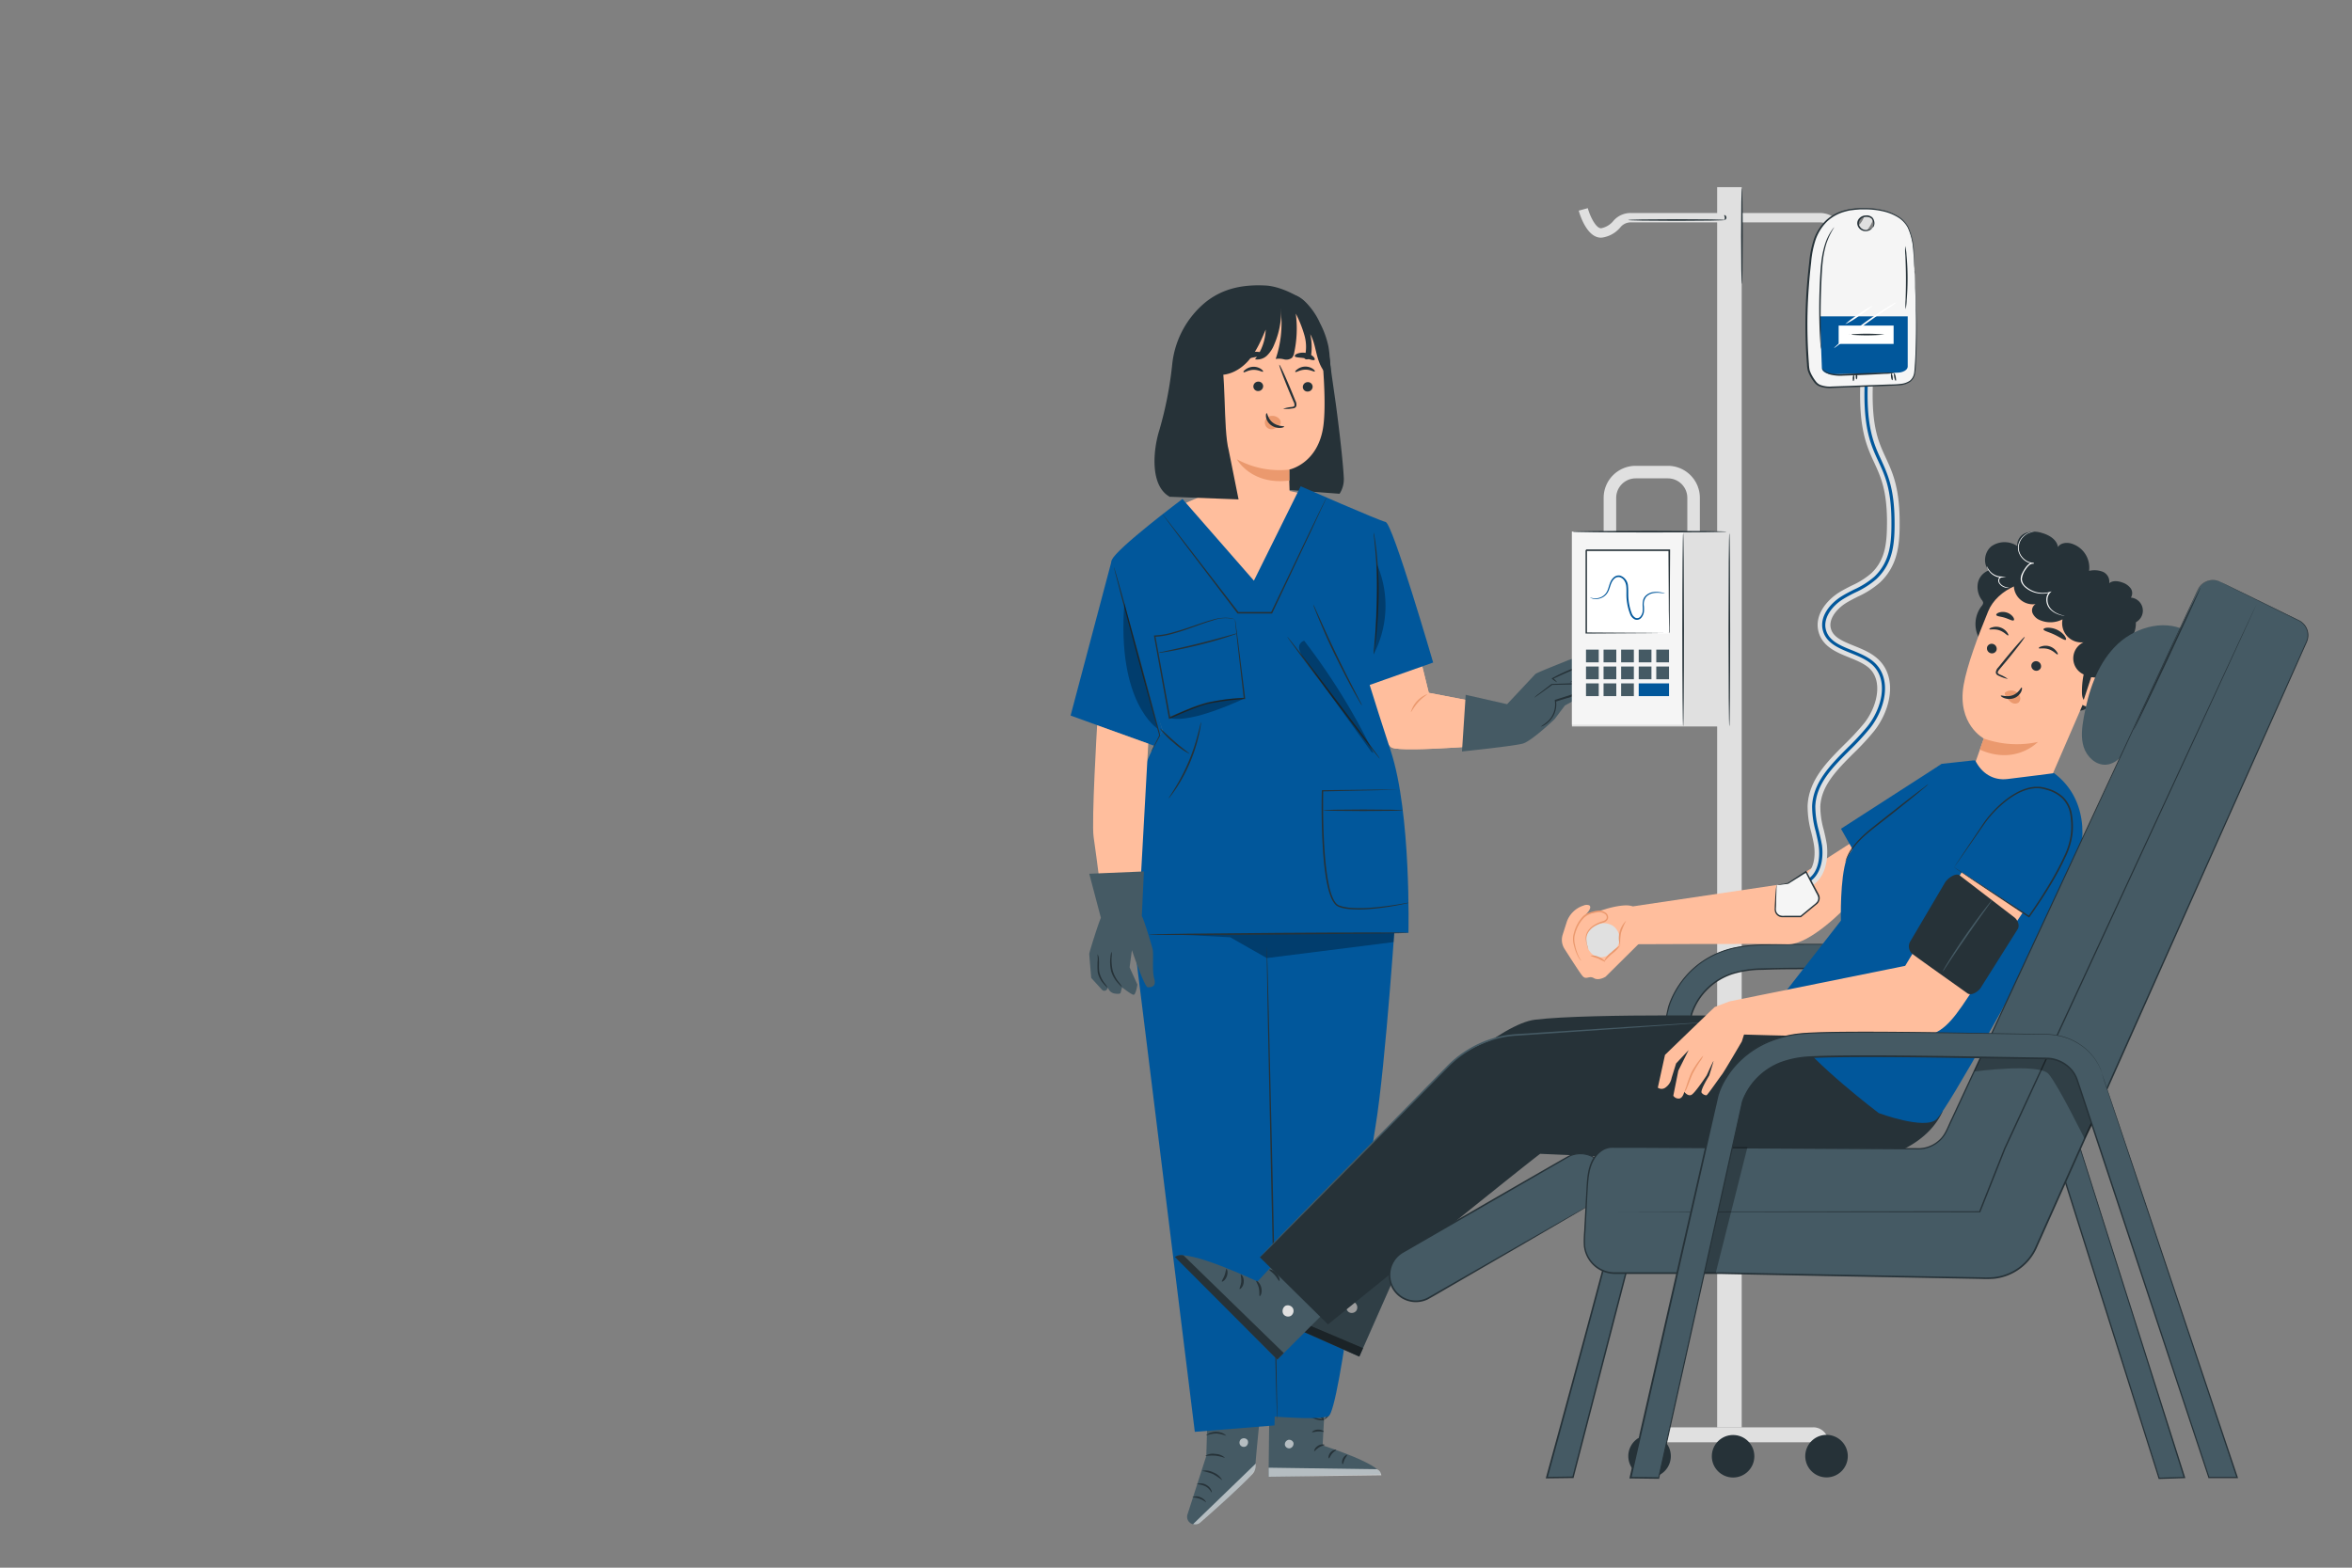 <svg xmlns="http://www.w3.org/2000/svg" viewBox="0 0 750 500"><rect x="0" y="0" width="750" height="500" fill="#808080" stroke="none"/><g id="freepik--character-2--inject-80"><path d="M453.53,212.53l2.08,8.44,26.09,5v11.14s-34.54,3.09-37.9,1.32-8.53-21.06-8.53-21.06Z" style="fill:#ffbe9d"></path><path d="M455.09,221.4c.08.14-1.46,1-2.88,2.59s-2.17,3.17-2.32,3.11a8.67,8.67,0,0,1,5.2-5.7Z" style="fill:#eb996e"></path><path d="M453.53,212.53l2.08,8.44,26.09,5v11.14s-34.54,3.09-37.9,1.32-8.53-21.06-8.53-21.06Z" style="fill:#ffbe9d"></path><polygon points="416.34 157.72 409.05 156.14 383.02 158.28 377.47 160.67 401.23 188.48 416.34 157.72" style="fill:#ffbe9d"></polygon><path d="M425.93,128.6q-1.26-8.84-2.51-17.67l-18.82-3.19-4.32,47.74,26.88,2h0a8.55,8.55,0,0,0,1.35-5C428.19,145.77,426.29,131.15,425.93,128.6Z" style="fill:#263238"></path><path d="M373.78,116.33a29.62,29.62,0,0,1,10.93-20.18c5.55-4.28,11.84-5.44,18.84-5.09,3.44.18,7.32,1.8,10.31,3.52,4.1,2.37,5.8,7.11,7.75,11.42,3.91,8.63,3.31,20.27.59,23.48l-49.12,29c-6.34-3.37-5.51-14.62-3.34-21.46A118.8,118.8,0,0,0,373.78,116.33Z" style="fill:#263238"></path><path d="M385.6,102.68l22.68-6.49c7.29-1,12.44,7.86,13.13,15.19.77,8.14,1.38,18.12.61,24.23-1.56,12.31-10.9,14.16-10.9,14.16s0,.18,0,3.82l.17,5.29c-2.77,10-22.16,8.36-24.22,1.29l-5.2-53A4.3,4.3,0,0,1,385.6,102.68Z" style="fill:#ffbe9d"></path><path d="M418.57,123.25a1.57,1.57,0,0,1-1.47,1.63,1.49,1.49,0,0,1-1.66-1.36,1.58,1.58,0,0,1,1.46-1.64A1.51,1.51,0,0,1,418.57,123.25Z" style="fill:#263238"></path><path d="M419.26,118.48c-.19.21-1.4-.63-3.09-.58s-2.9.94-3.09.74.09-.46.62-.87a4.29,4.29,0,0,1,2.46-.85,4.23,4.23,0,0,1,2.48.72C419.17,118,419.36,118.38,419.26,118.48Z" style="fill:#263238"></path><path d="M402.79,123.08a1.58,1.58,0,0,1-1.46,1.64,1.5,1.5,0,0,1-1.66-1.37,1.56,1.56,0,0,1,1.46-1.63A1.5,1.5,0,0,1,402.79,123.08Z" style="fill:#263238"></path><path d="M402.76,118.54c-.19.21-1.41-.63-3.1-.58s-2.9,1-3.09.74.09-.46.62-.87a4.3,4.3,0,0,1,2.47-.85,4.19,4.19,0,0,1,2.47.72C402.66,118.08,402.85,118.44,402.76,118.54Z" style="fill:#263238"></path><path d="M409.16,130.38a11.46,11.46,0,0,1,2.72-.58c.43-.05.84-.15.9-.45a2.17,2.17,0,0,0-.32-1.27l-1.38-3.24c-1.92-4.63-3.32-8.43-3.14-8.51s1.9,3.61,3.81,8.23c.47,1.14.91,2.23,1.33,3.27a2.49,2.49,0,0,1,.28,1.69,1.11,1.11,0,0,1-.69.65,3.15,3.15,0,0,1-.73.12A10.49,10.49,0,0,1,409.16,130.38Z" style="fill:#263238"></path><path d="M411.12,149.77a28.27,28.27,0,0,1-16.71-3.29s4.51,8.32,16.73,6.79Z" style="fill:#eb996e"></path><path d="M403.61,133.73a2.25,2.25,0,0,1,1.84-1.08,2.92,2.92,0,0,1,2.71,1.24,1.81,1.81,0,0,1,.16,1.31c-.09.22,0,.11-.19.27a5.06,5.06,0,0,1-2.05,1.36,2.2,2.2,0,0,1-2.35-.78A2.23,2.23,0,0,1,403.61,133.73Z" style="fill:#eb996e"></path><path d="M403.92,131.78c.27,0,.34,1.81,2,3.05s3.56,1,3.59,1.23c0,.11-.43.37-1.25.42a4.56,4.56,0,0,1-3-.92A4,4,0,0,1,403.7,133C403.6,132.23,403.79,131.77,403.92,131.78Z" style="fill:#263238"></path><path d="M403.36,113.2c-.13.47-1.83.41-3.78.82s-3.51,1.1-3.81.71c-.13-.19.11-.64.71-1.14a6.45,6.45,0,0,1,2.76-1.25,6.35,6.35,0,0,1,3,.08C403,112.65,403.41,113,403.36,113.2Z" style="fill:#263238"></path><path d="M419.18,114.77c-.39.33-1.61-.26-3.16-.52s-2.89-.18-3.13-.62c-.1-.22.16-.56.79-.84a5.08,5.08,0,0,1,5.07.92C419.23,114.19,419.35,114.61,419.18,114.77Z" style="fill:#263238"></path><path d="M408.3,95.34a27.23,27.23,0,0,1-2,14.59,10,10,0,0,1-2.27,3.46,4.5,4.5,0,0,1-3.83,1.21,16.53,16.53,0,0,0,3.41-9.49c-1.47,3.47-3,7-5.46,9.85s-6.13,4.93-9.89,4.57l.27-2.51a8.73,8.73,0,0,1-3,4.67,4.46,4.46,0,0,1-5.26.1c1.29-6.12-2.44-12.79-.06-18.58,1.64-4,5.82-6.4,10-7.7a34.74,34.74,0,0,1,18.07-.66" style="fill:#263238"></path><path d="M407.8,95.44c0,.09,0,.18.05.27l0,0Z" style="fill:#263238"></path><path d="M407.85,95.71l.75-.31c2.31-1.18,3.83-2.53,7.41.66a22.19,22.19,0,0,1,4.91,7,28.57,28.57,0,0,1,2.69,7.47,32.73,32.73,0,0,1,.23,9.4c-2.08-1.38-3.13-3.85-3.79-6.25s-1-4.92-2.25-7.1a18.79,18.79,0,0,1,.35,6.2,2.51,2.51,0,0,1-.68,1.53,1.08,1.08,0,0,1-1.52,0,13.29,13.29,0,0,0,0-7.37,37.09,37.09,0,0,0-2.75-6.92,36.68,36.68,0,0,1-.51,12.45,3.16,3.16,0,0,1-.7,1.63,2.93,2.93,0,0,1-2.54.51,6.16,6.16,0,0,0-2.66-.12A35.19,35.19,0,0,0,407.85,95.71Z" style="fill:#263238"></path><path d="M391.83,143.71c-1.89-7.13-.66-25.42-3.06-32.4l-9.45,1.24-6.24,45.89,21.87.84Z" style="fill:#263238"></path><path d="M422.75,442.58l-1,18.42s18.4,5.84,18.55,9.26l-35.79.73.34-28.76Z" style="fill:#455a64"></path><g style="opacity:0.6"><path d="M410.74,459.26a1.46,1.46,0,0,0-1,1.66,1.41,1.41,0,0,0,1.63,1,1.55,1.55,0,0,0,1.09-1.75,1.45,1.45,0,0,0-1.81-.9" style="fill:#fff"></path></g><g style="opacity:0.6"><path d="M404.54,471l0-2.89,34.58.49a2.47,2.47,0,0,1,1.35,1.93Z" style="fill:#fff"></path></g><path d="M422.36,460.83c0,.18-.88.24-1.75.79s-1.34,1.27-1.5,1.2.12-1.08,1.18-1.72S422.4,460.67,422.36,460.83Z" style="fill:#263238"></path><path d="M426.09,462.45c0,.17-.73.45-1.33,1.18s-.79,1.51-1,1.5-.27-1,.51-1.89S426.09,462.28,426.09,462.45Z" style="fill:#263238"></path><path d="M428.14,467c-.16,0-.38-.85.08-1.8s1.29-1.31,1.36-1.16-.44.65-.81,1.43S428.32,467,428.14,467Z" style="fill:#263238"></path><path d="M422.12,456.61c-.08.16-.88-.1-1.86-.05s-1.77.35-1.86.2.67-.76,1.83-.81S422.21,456.47,422.12,456.61Z" style="fill:#263238"></path><path d="M422.25,452.89a3.4,3.4,0,0,1-1.8,0,8.44,8.44,0,0,1-2.88-1.17,2.18,2.18,0,0,1-.53-.43.75.75,0,0,1-.07-.93,1,1,0,0,1,.77-.39,2.49,2.49,0,0,1,.67.1,6.9,6.9,0,0,1,1.11.41,6.25,6.25,0,0,1,1.64,1.11c.81.78,1.09,1.44,1,1.47s-.48-.5-1.31-1.15a7.33,7.33,0,0,0-1.59-.92,6.42,6.42,0,0,0-1-.34c-.38-.1-.7-.11-.8.05s0,.09,0,.21a2,2,0,0,0,.39.31,9.3,9.3,0,0,0,.94.56,9.48,9.48,0,0,0,1.72.69A11,11,0,0,1,422.25,452.89Z" style="fill:#263238"></path><path d="M422,453.14a3,3,0,0,1-.44-1.74,5.82,5.82,0,0,1,.28-2,6.32,6.32,0,0,1,.47-1.08,1.5,1.5,0,0,1,1.16-.89.84.84,0,0,1,.74.52,2.26,2.26,0,0,1,.18.66,4.37,4.37,0,0,1,0,1.2,4.16,4.16,0,0,1-.8,1.84c-.72.92-1.45,1.11-1.46,1.05s.56-.41,1.11-1.29a4.17,4.17,0,0,0,.59-1.68,4,4,0,0,0,0-1c-.05-.39-.19-.7-.33-.66s-.49.28-.64.58a6,6,0,0,0-.46,1,6.48,6.48,0,0,0-.38,1.78C421.93,452.45,422.11,453.11,422,453.14Z" style="fill:#263238"></path><path d="M385.35,440.58l-.69,23.79-6,18.65a2.43,2.43,0,0,0,1.73,3.11h0a2.45,2.45,0,0,0,2.18-.51c3.8-3.3,17.74-15.47,17.7-17.21-.06-2,2.38-25,2.38-25Z" style="fill:#455a64"></path><g style="opacity:0.6"><path d="M380.43,486.13l20-19.33-.05,1a3.68,3.68,0,0,1-1,2.33c-1.6,1.7-6.12,6.28-16.66,15.48a2.45,2.45,0,0,1-2.25.51Z" style="fill:#fff"></path></g><g style="opacity:0.6"><path d="M395.91,458.89a1.46,1.46,0,0,0-.5,1.9,1.41,1.41,0,0,0,1.88.51,1.55,1.55,0,0,0,.52-2,1.47,1.47,0,0,0-2-.32" style="fill:#fff"></path></g><path d="M386.4,476c-.13.06-.61-1.21-2-1.95a7.35,7.35,0,0,0-2.7-.67c0-.06.29-.23.85-.28a3.85,3.85,0,0,1,2.11.49,3.76,3.76,0,0,1,1.52,1.54C386.44,475.66,386.46,476,386.4,476Z" style="fill:#263238"></path><path d="M384.55,479.13a7.33,7.33,0,0,0-4.36-1.55,2.7,2.7,0,0,1,2.48-.08C384.05,478,384.67,479.07,384.55,479.13Z" style="fill:#263238"></path><path d="M389.76,472.12a22.68,22.68,0,0,0-3-2,25.14,25.14,0,0,0-3.49-1,5.44,5.44,0,0,1,3.7.53A5.33,5.33,0,0,1,389.76,472.12Z" style="fill:#263238"></path><path d="M390.58,464.9c-.07.14-1.36-.47-3.06-.62s-3.08.19-3.13,0a4.69,4.69,0,0,1,3.18-.56A4.74,4.74,0,0,1,390.58,464.9Z" style="fill:#263238"></path><path d="M391,457.93a11.65,11.65,0,0,0-3.16-.74,11.78,11.78,0,0,0-3.2.63c0-.06.24-.34.81-.63a5.15,5.15,0,0,1,2.4-.52,5.2,5.2,0,0,1,2.37.6C390.73,457.58,391,457.88,391,457.93Z" style="fill:#263238"></path><path d="M387.9,455.86a2,2,0,0,1,0-.9,6.06,6.06,0,0,1,.84-2.31,2.77,2.77,0,0,1,1.25-1.27,1,1,0,0,1,1.09.28,1.51,1.51,0,0,1,.32,1.09,3.44,3.44,0,0,1-3.18,3,4,4,0,0,1-3.81-2.29,1.38,1.38,0,0,1,0-1.16,1,1,0,0,1,1-.45,3.41,3.41,0,0,1,1.52.89,7.09,7.09,0,0,1,1.53,1.93,2.11,2.11,0,0,1,.32.84,11.23,11.23,0,0,0-2.09-2.49,3.09,3.09,0,0,0-1.35-.74.51.51,0,0,0-.56.24.94.94,0,0,0,.05.76,3.56,3.56,0,0,0,3.33,1.95,3,3,0,0,0,2.73-2.53,1.16,1.16,0,0,0-.19-.78.55.55,0,0,0-.6-.16,2.54,2.54,0,0,0-1.08,1A9.17,9.17,0,0,0,387.9,455.86Z" style="fill:#263238"></path><polygon points="411.07 289.33 406.4 454.62 381 456.67 359.82 285.53 411.07 289.33" style="fill:#01579B"></polygon><path d="M445.32,287.23s-3.44,52.46-6.72,72.12-11.27,90.7-15,92.34-25.53-.59-25.53-.59l-7.78-162.21Z" style="fill:#01579B"></path><g style="opacity:0.3"><polygon points="444.61 297.51 444.39 300.47 403.95 305.57 392.28 298.93 368.86 297.72 444.61 297.51"></polygon></g><path d="M407.27,453c.14,0-.49-33.84-1.41-75.56s-1.77-75.56-1.91-75.55.5,33.82,1.42,75.56S407.14,453,407.27,453Z" style="fill:#263238"></path><path d="M436.76,218.46,457,211.31S444.11,167,441.84,166.48s-27.08-11.39-27.08-11.39L399.84,185.2l-22.78-26.06s-21.25,15.94-22.52,19.48,16.2,54.4,16.2,54.4-7.85,12.15-9.36,25.81,1.51,39.47,1.51,39.47l86.23-.79s.92-38.12-5.64-58C440.87,231.63,438.06,222.65,436.76,218.46Z" style="fill:#01579B"></path><path d="M393.84,197.56a2.88,2.88,0,0,0-.45-.17,6.19,6.19,0,0,0-1.4-.31,13.9,13.9,0,0,0-5.36.58c-2.25.6-4.91,1.57-8,2.61-1.53.52-3.16,1-4.91,1.49a23.67,23.67,0,0,1-5.54.9H368l0,.25c1.31,7.23,2.84,15.71,4.46,24.73.09.47.17.92.25,1.37l.06.32.29-.13q3.1-1.42,6.17-2.65a45.05,45.05,0,0,1,6-2.08,83.51,83.51,0,0,1,11.6-1.52l.23,0,0-.22c-.94-7.55-1.73-13.85-2.28-18.3-.29-2.16-.51-3.87-.67-5.08-.08-.56-.14-1-.18-1.33a2.14,2.14,0,0,0-.09-.44l0,.48c0,.34.08.79.14,1.36.13,1.23.32,3,.55,5.14.51,4.43,1.22,10.7,2.08,18.22l.19-.24A83.66,83.66,0,0,0,385.15,224a47.05,47.05,0,0,0-6.12,2.09q-3.06,1.23-6.19,2.66l.35.18c-.08-.45-.16-.91-.25-1.37l-4.52-24.73-.23.26a23.74,23.74,0,0,0,5.67-.94c1.76-.47,3.4-1,4.92-1.54,3.05-1.07,5.69-2.07,7.92-2.7a11.44,11.44,0,0,1,7.14-.35Z" style="fill:#263238"></path><polygon points="354.54 178.62 341.39 228.22 368.03 237.86 370.74 233.02 354.54 178.62" style="fill:#01579B"></polygon><path d="M449.12,287.93l-.22,0-.63.11-2.45.41c-2.12.34-5.2.81-9,1.08a40.82,40.82,0,0,1-6.26,0,14,14,0,0,1-1.69-.24c-.28-.06-.57-.1-.85-.18l-.83-.27c-1.12-.31-1.73-1.49-2.24-2.59a21.42,21.42,0,0,1-1.13-3.69c-.29-1.3-.52-2.63-.71-4-.39-2.73-.64-5.58-.82-8.51-.38-6.39-.43-12.48-.34-17.86l-.22.22,17.79-.38,5.06-.14,1.34-.06a2.1,2.1,0,0,0,.46,0l-.46,0h-6.4l-17.8.2h-.22v.22c-.12,5.39-.09,11.49.3,17.9.18,2.94.43,5.8.83,8.55.19,1.38.43,2.72.73,4a22,22,0,0,0,1.17,3.77,8.48,8.48,0,0,0,1,1.68,5,5,0,0,0,.68.7,3.39,3.39,0,0,0,.87.44l.87.28c.3.08.59.12.88.18a13,13,0,0,0,1.73.23,39.93,39.93,0,0,0,6.32-.06,84.23,84.23,0,0,0,9.05-1.24c1.06-.2,1.87-.38,2.43-.5l.62-.16C449.05,288,449.13,287.94,449.12,287.93Z" style="fill:#263238"></path><path d="M421.94,258.43c0,.14,5.68.25,12.68.25s12.68-.11,12.68-.25-5.68-.25-12.68-.25S421.94,258.3,421.94,258.43Z" style="fill:#263238"></path><path d="M410.48,203.08c-.11.08,6.4,8.87,14.55,19.62S439.86,242.11,440,242s-6.4-8.87-14.55-19.63S410.59,203,410.48,203.08Z" style="fill:#263238"></path><path d="M438,208.73a8.33,8.33,0,0,0,.28-1.51c.15-1,.33-2.39.52-4.15a133.94,133.94,0,0,0,.81-13.78,117.52,117.52,0,0,0-.71-13.8c-.2-1.75-.4-3.17-.56-4.15a9.25,9.25,0,0,0-.3-1.5,10.15,10.15,0,0,0,.11,1.53c.1,1,.24,2.4.4,4.16.31,3.51.6,8.37.57,13.75s-.37,10.24-.66,13.76c-.15,1.69-.28,3.09-.37,4.16A9.67,9.67,0,0,0,438,208.73Z" style="fill:#263238"></path><path d="M418.78,192.82a7.64,7.64,0,0,0,.45,1.34c.32.85.81,2.06,1.43,3.56,1.25,3,3,7.09,5.2,11.55s4.24,8.42,5.81,11.26c.78,1.42,1.43,2.56,1.9,3.33a7.51,7.51,0,0,0,.76,1.19,7.42,7.42,0,0,0-.59-1.28c-.46-.88-1.05-2-1.76-3.41-1.49-2.87-3.52-6.86-5.67-11.31s-4-8.51-5.33-11.47l-1.57-3.5A8.79,8.79,0,0,0,418.78,192.82Z" style="fill:#263238"></path><path d="M370.74,164a3.85,3.85,0,0,0,.44.65c.32.45.77,1.06,1.33,1.82l5,6.69,17.05,22.43.07.09h11l.07-.14c4.89-10.35,9.23-19.54,12.38-26.19,1.53-3.29,2.76-6,3.64-7.83l1-2.12c.1-.22.17-.41.24-.56a1.94,1.94,0,0,0,.07-.19s0,.05-.11.17l-.28.54-1.05,2.09-3.77,7.75c-3.18,6.64-7.58,15.81-12.53,26.12l.23-.14H394.77l.2.1L377.79,173l-5.14-6.6-1.4-1.76A5.37,5.37,0,0,0,370.74,164Z" style="fill:#263238"></path><path d="M372.66,254.62a4.08,4.08,0,0,0,.69-.8c.42-.53,1-1.32,1.67-2.33a51.88,51.88,0,0,0,7.35-17.35c.26-1.19.43-2.15.52-2.82a4.58,4.58,0,0,0,.09-1c-.08,0-.35,1.45-1,3.79a61.89,61.89,0,0,1-7.31,17.24C373.46,253.35,372.6,254.57,372.66,254.62Z" style="fill:#263238"></path><path d="M379.3,240.43c.08-.13-2.21-1.72-4.82-4s-4.55-4.24-4.65-4.14a22.42,22.42,0,0,0,4.33,4.52A23.44,23.44,0,0,0,379.3,240.43Z" style="fill:#263238"></path><path d="M367.11,239.76a1.75,1.75,0,0,0,.22-.34l.56-1c.51-.94,1.2-2.22,2.07-3.81l0-.05v-.06c-1.39-5.34-3.74-14.1-6.42-24-2.25-8.15-4.29-15.52-5.78-20.93l-1.8-6.33c-.21-.7-.38-1.27-.52-1.71a2.5,2.5,0,0,0-.21-.59,4.65,4.65,0,0,0,.12.61l.42,1.74c.41,1.56,1,3.72,1.65,6.37,1.46,5.42,3.45,12.8,5.64,21,2.69,9.87,5.11,18.61,6.62,23.92v-.11l-1.95,3.88-.49,1A1.46,1.46,0,0,0,367.11,239.76Z" style="fill:#263238"></path><g style="opacity:0.3"><path d="M415.89,204.37A204.19,204.19,0,0,1,438,240.17l-.66-.32-6.27-8.73-15.39-21.39a6.41,6.41,0,0,1-1.41-2.89A2.18,2.18,0,0,1,415.89,204.37Z"></path></g><g style="opacity:0.3"><path d="M438,208.73a33.55,33.55,0,0,0,1.1-28.73S439,204.06,438,208.73Z"></path></g><path d="M369.48,208.21a4.25,4.25,0,0,0,1-.09c.65-.09,1.58-.24,2.73-.44,2.3-.41,5.46-1.06,8.92-1.91s6.55-1.75,8.78-2.46c1.11-.36,2-.66,2.62-.88a3.53,3.53,0,0,0,.94-.4,4.63,4.63,0,0,0-1,.21l-2.66.73c-2.25.62-5.35,1.47-8.8,2.32s-6.59,1.55-8.87,2.05l-2.69.59A3.67,3.67,0,0,0,369.48,208.21Z" style="fill:#263238"></path><g style="opacity:0.3"><path d="M396.85,222.73S380,230.93,373,229C373,229,385,222.24,396.85,222.73Z"></path></g><g style="opacity:0.3"><path d="M369.06,232.34s-13-8.14-10.51-40Z"></path></g><path d="M349.85,231.31S348,262.24,348.74,267s3.48,26.57,3.48,26.57l10.94-2.28,3-54.12Z" style="fill:#ffbe9d"></path><path d="M368.06,312.15c-.75-2.62-.13-7.61-.5-9.36-.18-.82-2.77-9.58-3.46-10.62l.66-14.23-17.42.73,3.71,14.06c-.9,2-3.71,11.06-3.71,11.47s.63,7.7.63,7.7l3.47,3.81a1,1,0,0,0,1.52-.12l.37-.57a2.58,2.58,0,0,0,2,1.84c2,.35,2-.22,2-.22l.46-1.75s2.9,2.28,3.65,2.39,1.25-3.26,1.25-3.26l-2.49-5.49.74-5.49s4,11.85,5.07,11.85S368.8,314.77,368.06,312.15Zm-17-19.45Z" style="fill:#455a64"></path><path d="M449.13,297.51c0,.15-18.55.4-41.43.57s-41.42.19-41.43,0,18.55-.39,41.43-.56S449.12,297.37,449.13,297.51Z" style="fill:#263238"></path><path d="M354.47,303.52a6.73,6.73,0,0,1,0,1.8,15.44,15.44,0,0,0,.35,4.23,11,11,0,0,0,1.94,3.72,6.88,6.88,0,0,1,1,1.49c-.05.05-.56-.42-1.3-1.26a9.74,9.74,0,0,1-2.16-3.82,12.51,12.51,0,0,1-.21-4.38A6.14,6.14,0,0,1,354.47,303.52Z" style="fill:#263238"></path><path d="M350,304.38a3.06,3.06,0,0,1,.41,1.66c.11,1.06-.1,2.52.14,4a9.11,9.11,0,0,0,1.69,3.55,6.54,6.54,0,0,1,.93,1.41c-.05.05-.53-.39-1.22-1.19a8,8,0,0,1-1.91-3.68,23.21,23.21,0,0,1,0-4.11C350.06,305,349.91,304.4,350,304.38Z" style="fill:#263238"></path><path d="M455.09,221.4c.08.14-1.46,1-2.88,2.59s-2.17,3.17-2.32,3.11a8.67,8.67,0,0,1,5.2-5.7Z" style="fill:#eb996e"></path><path d="M503.94,216.25a10.62,10.62,0,0,0,3-2,2.93,2.93,0,0,0,.33-2.94l-2.72,1a4.21,4.21,0,0,0,2.23-1.72,1.71,1.71,0,0,0-.25-2.48s-4.72,1.89-6.57,2.49c-.26.18-9.87,3.86-10.38,4.4l-9,9.6-13.2-3-1.19,18.07s16.66-1.71,19.46-2.53,10.07-7.76,10.07-7.76l3.29-4.36,5.84-3.24c1-.7,2.06-2,1.15-3.24h0c1.85-1.19.89-3.52.89-3.52Z" style="fill:#455a64"></path><path d="M491.3,231.72a21.58,21.58,0,0,0,2.26-1.68,7.3,7.3,0,0,0,1.78-2.6,7.48,7.48,0,0,0,.46-4l0-.21.19-.06,3.67-1.17a13.58,13.58,0,0,0,1.91-.7,4.17,4.17,0,0,0,1.56-1.26,2.84,2.84,0,0,0,.48-2l.26.2-9,.21.12,0-4.17,3-1.16.8a2.11,2.11,0,0,1-.42.26,8.11,8.11,0,0,1,1.44-1.24c1-.76,2.35-1.82,4.07-3.12l.05,0h.06l8.95-.32H504l0,.21a3.26,3.26,0,0,1-.56,2.46,6.46,6.46,0,0,1-3.74,2.15l-3.67,1.14.15-.27a7.67,7.67,0,0,1-.55,4.21,7.34,7.34,0,0,1-1.95,2.65l-.5.42-.47.32a5.24,5.24,0,0,1-.79.45A2.61,2.61,0,0,1,491.3,231.72Z" style="fill:#263238"></path><path d="M496.55,217.63a7.5,7.5,0,0,1-1.58-1.07l-.21-.16.24-.13c1.19-.67,3-1.58,5.11-2.48,1.93-.84,3.71-1.5,5-1.93a8.82,8.82,0,0,1,2.16-.55,11.14,11.14,0,0,1-2,.9c-1.27.51-3,1.23-4.93,2-2.08.9-3.93,1.75-5.17,2.32l0-.29A7.51,7.51,0,0,1,496.55,217.63Z" style="fill:#263238"></path><path d="M500.6,217.63a11.06,11.06,0,0,1,3.08-1.55A12,12,0,0,1,507,215a11.79,11.79,0,0,1-3.08,1.55A12,12,0,0,1,500.6,217.63Z" style="fill:#263238"></path></g><g id="freepik--character-3--inject-80"><rect x="547.56" y="59.69" width="7.83" height="395.57" style="fill:#e0e0e0"></rect><path d="M510.5,75.8c-4.58,0-6.84-7.71-7.08-8.62l2.89-.79c.77,2.79,2.69,6.55,4.31,6.4a6.71,6.71,0,0,0,3.91-2.41A7.23,7.23,0,0,1,520,67.93h60.28a8.28,8.28,0,0,1,5.67,2.27c1.72,1.61,3.4,2.49,4.72,2.49,2,0,3.39-2.32,3.86-3.89l2.87.88c-.91,3-3.34,6-6.73,6-2.67,0-5.15-1.8-6.77-3.3a5.27,5.27,0,0,0-3.62-1.46H520a4.27,4.27,0,0,0-3.18,1.44,9.35,9.35,0,0,1-5.83,3.4Z" style="fill:#e0e0e0"></path><path d="M550.1,70.17c0,.15-6.93.26-15.46.26s-15.46-.11-15.46-.26,6.92-.26,15.46-.26S550.1,70,550.1,70.17Z" style="fill:#263238"></path><path d="M550,70.1c-.09-.1,0-.41,0-.74s-.26-.59-.2-.72.6,0,.71.64S550,70.23,550,70.1Z" style="fill:#263238"></path><path d="M555.45,90.59c-.14,0-.26-6.84-.26-15.28s.12-15.28.26-15.28.26,6.84.26,15.28S555.6,90.59,555.45,90.59Z" style="fill:#263238"></path><path d="M542.05,175.2H511.37V158.79a10.22,10.22,0,0,1,10.21-10.22h10.26a10.22,10.22,0,0,1,10.21,10.22Zm-26.68-4h22.68V158.79a6.22,6.22,0,0,0-6.21-6.22H521.58a6.22,6.22,0,0,0-6.21,6.22Z" style="fill:#e0e0e0"></path><rect x="501.26" y="169.56" width="50.18" height="62.14" style="fill:#e0e0e0"></rect><rect x="501.26" y="169.56" width="35.45" height="61.58" style="fill:#f5f5f5"></rect><rect x="505.74" y="175.57" width="26.48" height="26.48" style="fill:#fff"></rect><path d="M532.21,202s0-.18,0-.51,0-.84,0-1.44c0-1.29,0-3.11-.06-5.4,0-4.66-.07-11.24-.11-19.12l.22.22-26.47,0c-.06,0,.49-.49.26-.26h0v3.58c0,1.19,0,2.37,0,3.54v6.84c0,4.45,0,8.64,0,12.49l-.22-.22,19.12.11,5.4.06,1.44,0,.51,0a2.49,2.49,0,0,1-.46,0l-1.39,0-5.36.06-19.26.12h-.23V202c0-3.85,0-8,0-12.49v-14h0l.26-.26,26.47,0h.23v.23c-.05,7.94-.09,14.57-.12,19.26,0,2.28,0,4.08-.06,5.36,0,.58,0,1,0,1.39A2.49,2.49,0,0,1,532.21,202Z" style="fill:#263238"></path><path d="M550.58,169.56c0,.14-11,.26-24.59.26s-24.59-.12-24.59-.26,11-.26,24.59-.26S550.58,169.42,550.58,169.56Z" style="fill:#263238"></path><path d="M551.45,231.7c-.15,0-.26-13.81-.26-30.84s.11-30.83.26-30.83.26,13.8.26,30.83S551.59,231.7,551.45,231.7Z" style="fill:#263238"></path><path d="M536.72,231.7c-.15,0-.27-13.81-.27-30.84s.12-30.83.27-30.83.26,13.8.26,30.83S536.86,231.7,536.72,231.7Z" style="fill:#263238"></path><rect x="505.74" y="207.19" width="4.06" height="4.06" style="fill:#455a64"></rect><rect x="511.34" y="207.19" width="4.06" height="4.06" style="fill:#455a64"></rect><rect x="516.94" y="207.19" width="4.06" height="4.06" style="fill:#455a64"></rect><rect x="522.55" y="207.19" width="4.06" height="4.06" style="fill:#455a64"></rect><rect x="528.15" y="207.19" width="4.06" height="4.06" style="fill:#455a64"></rect><rect x="505.74" y="212.58" width="4.06" height="4.06" style="fill:#455a64"></rect><rect x="511.34" y="212.58" width="4.06" height="4.06" style="fill:#455a64"></rect><rect x="516.94" y="212.58" width="4.06" height="4.06" style="fill:#455a64"></rect><rect x="522.55" y="212.58" width="4.06" height="4.06" style="fill:#455a64"></rect><rect x="528.15" y="212.58" width="4.06" height="4.06" style="fill:#455a64"></rect><rect x="505.74" y="217.96" width="4.06" height="4.06" style="fill:#455a64"></rect><rect x="511.34" y="217.96" width="4.06" height="4.06" style="fill:#455a64"></rect><rect x="516.94" y="217.96" width="4.06" height="4.06" style="fill:#455a64"></rect><rect x="522.55" y="217.96" width="9.67" height="4.06" style="fill:#01579B"></rect><path d="M530.88,189.24s-.61-.06-1.72-.15a7.65,7.65,0,0,0-2,.09,4,4,0,0,0-2.23,1.2,3.89,3.89,0,0,0-.72,2.94,10.53,10.53,0,0,1,0,1.86,3.67,3.67,0,0,1-.84,1.85,1.82,1.82,0,0,1-2.11.51,3.11,3.11,0,0,1-1.46-1.7,17.11,17.11,0,0,1-1.06-4.38c-.21-1.53,0-3.06-.16-4.43a4,4,0,0,0-.64-1.86,2.61,2.61,0,0,0-1.45-1.08,1.85,1.85,0,0,0-1.6.4,3.78,3.78,0,0,0-1,1.36c-.47,1-.66,2.14-1.17,3a4.18,4.18,0,0,1-2.05,1.84,4.41,4.41,0,0,1-2,.36,3.64,3.64,0,0,1-1.27-.28,1.21,1.21,0,0,1-.39-.22,6,6,0,0,0,1.67.3,4.48,4.48,0,0,0,1.91-.43,3.91,3.91,0,0,0,1.83-1.74c.46-.85.63-1.94,1.11-3.05a4.15,4.15,0,0,1,1.12-1.54,2.33,2.33,0,0,1,2-.5,3.66,3.66,0,0,1,2.48,3.34c.16,1.49,0,2.94.18,4.43a16.77,16.77,0,0,0,1,4.23,2.7,2.7,0,0,0,1.2,1.45,1.32,1.32,0,0,0,1.56-.38,3.14,3.14,0,0,0,.73-1.6,10.33,10.33,0,0,0,0-1.76,7.18,7.18,0,0,1,.12-1.74,3.09,3.09,0,0,1,.75-1.46,4.32,4.32,0,0,1,2.45-1.25,7,7,0,0,1,2.06,0c.56.07,1,.16,1.27.22S530.89,189.22,530.88,189.24Z" style="fill:#01579B"></path><path d="M583,460H522.31a4.78,4.78,0,0,1,4.77-4.77H578.2A4.78,4.78,0,0,1,583,460Z" style="fill:#e0e0e0"></path><path d="M532.79,464.42a6.78,6.78,0,1,1-6.78-6.78A6.78,6.78,0,0,1,532.79,464.42Z" style="fill:#263238"></path><path d="M589.22,464.42a6.78,6.78,0,1,1-6.78-6.78A6.79,6.79,0,0,1,589.22,464.42Z" style="fill:#263238"></path><circle cx="552.64" cy="464.46" r="6.78" style="fill:#263238"></circle><path d="M646.86,314.2a17.52,17.52,0,0,0-16.54-12.34l-14.27-.23c-20.36-.36-45.71-.8-57.38-.12-11.28.66-17.94,6-21.53,10.38a26.53,26.53,0,0,0-5.18,9.64l0,.16c-8.39,40.37-38.08,147.12-38.67,149.55l8.34-.12c.67-2.68,35.21-135.2,37.82-147.76.32-1.15,4.15-13.28,19.71-14.19,11.38-.66,36.56-.22,56.8.13,5.24.09,10.19.18,14.3.23a9.87,9.87,0,0,1,9.31,7l49,155,8.08-.27Z" style="fill:#455a64"></path><path d="M646.86,314.2s.32.94.91,2.79,1.47,4.59,2.62,8.18c2.3,7.19,5.67,17.78,10,31.37C669,383.75,681.48,423,696.78,471.18l.08.26h-.27l-8.08.27h-.15l-.05-.15c-11.19-35.37-23.93-75.66-37.75-119.37q-5.19-16.4-10.56-33.41a21.43,21.43,0,0,0-1.54-4.13,9.6,9.6,0,0,0-7-4.77,16.17,16.17,0,0,0-2.22-.12l-2.26,0-18.26-.3c-12.27-.19-24.71-.41-37.3-.32-3.14,0-6.3.07-9.46.19a32.52,32.52,0,0,0-9.32,1.34,20.11,20.11,0,0,0-8,4.81,19.77,19.77,0,0,0-5,8v0h0c-1.48,6.57-3.15,13-4.76,19.48s-3.26,12.85-4.88,19.21q-4.9,19.06-9.67,37.6c-6.4,24.69-12.59,48.59-18.52,71.46l-.05.18h-.19l-8.34.11h-.32l.08-.31c11-40.13,21.08-77.34,29.52-110.71,2.09-8.35,4.11-16.45,6-24.31l1.36-5.85q.64-2.9,1.26-5.76l.63-2.84a17.22,17.22,0,0,1,.93-2.76,28.25,28.25,0,0,1,2.73-5,27.83,27.83,0,0,1,7.86-7.74,29.54,29.54,0,0,1,9.78-4.06,53.17,53.17,0,0,1,10.1-1c3.3-.1,6.52-.13,9.66-.15,12.55,0,23.8.16,33.61.33s18.19.28,25,.49a17.53,17.53,0,0,1,8.47,2.93,17.24,17.24,0,0,1,4.66,4.6,17.66,17.66,0,0,1,1.88,3.54c.3.86.44,1.29.44,1.29s-.17-.43-.48-1.27a17.81,17.81,0,0,0-1.91-3.52A17.51,17.51,0,0,0,631.4,302c-6.8-.18-15.19-.25-25-.42s-21.06-.32-33.61-.26c-3.14,0-6.36.06-9.65.16a52.9,52.9,0,0,0-10,1,29,29,0,0,0-9.67,4,27.69,27.69,0,0,0-7.76,7.65,28.2,28.2,0,0,0-2.68,5,18.68,18.68,0,0,0-.92,2.7c-.2.94-.41,1.89-.61,2.84q-.63,2.87-1.26,5.77l-1.36,5.85c-1.83,7.86-3.84,16-5.92,24.32-8.41,33.38-18.47,70.61-29.45,110.73l-.24-.3,8.35-.12-.24.18c5.92-22.87,12.11-46.77,18.51-71.46q4.75-18.53,9.66-37.61,2.41-9.54,4.88-19.2c1.6-6.45,3.27-12.93,4.75-19.47h0a20.24,20.24,0,0,1,5.1-8.21,20.58,20.58,0,0,1,8.24-4.93,33.16,33.16,0,0,1,9.46-1.37c3.17-.12,6.33-.16,9.48-.19,12.6-.08,25,.13,37.31.33l18.25.3,2.27,0a16,16,0,0,1,2.28.13,10.06,10.06,0,0,1,7.35,5,21.88,21.88,0,0,1,1.58,4.23L651,352.05c13.79,43.73,26.51,84,37.67,119.4l-.2-.15,8.08-.26-.19.26L660.17,356.61c-4.28-13.61-7.62-24.21-9.89-31.41L647.72,317C647.14,315.16,646.86,314.2,646.86,314.2Z" style="fill:#263238"></path><path d="M427.28,389.59l-8.7,22.14s-25.12-1.82-27.13,2.12l42,18.82,15-33.94Z" style="fill:#455a64"></path><path d="M432.14,415.55a1.89,1.89,0,0,1,.34,2.51,1.82,1.82,0,0,1-2.48.36,2,2,0,0,1-.35-2.66,1.89,1.89,0,0,1,2.63-.09" style="fill:#e0e0e0"></path><path d="M433.46,432.67l1.2-2.7-41.15-17.46a3.55,3.55,0,0,0-2.37,1.47Z" style="fill:#263238"></path><path d="M418.13,411.7c-.08.21.92.76,1.65,1.87s.9,2.23,1.12,2.23.45-1.33-.47-2.67S418.17,411.49,418.13,411.7Z" style="fill:#263238"></path><path d="M412.86,411.6c-.14.19.61.93.93,2.12s.12,2.21.34,2.29.85-1,.42-2.51S413,411.41,412.86,411.6Z" style="fill:#263238"></path><path d="M408,415.85c.17.13.91-.79.87-2.16s-.81-2.25-1-2.11.18,1,.19,2.13S407.79,415.74,408,415.85Z" style="fill:#263238"></path><path d="M420.69,406.84c0,.23,1.09.36,2.23,1s1.9,1.36,2.08,1.23-.37-1.26-1.72-1.94S420.66,406.63,420.69,406.84Z" style="fill:#263238"></path><path d="M422,401.82a4.41,4.41,0,0,0,2.14.91,10.36,10.36,0,0,0,2.53.29,10,10,0,0,0,1.51-.12,2.66,2.66,0,0,0,.86-.22,1,1,0,0,0,.58-1.06,1.24,1.24,0,0,0-.71-.88,3.63,3.63,0,0,0-.84-.24,9.08,9.08,0,0,0-1.53-.12,8.26,8.26,0,0,0-2.53.44c-1.39.48-2.06,1.11-2,1.18s.83-.33,2.16-.65a9.92,9.92,0,0,1,2.38-.24,7.7,7.7,0,0,1,1.39.16c.5.07.88.24.91.49,0,.09,0,.13-.15.22a2.21,2.21,0,0,1-.63.16,12.65,12.65,0,0,1-3.82,0A14.42,14.42,0,0,0,422,401.82Z" style="fill:#263238"></path><g style="opacity:0.3"><path d="M427.28,389.59l-8.7,22.14s-25.12-1.82-27.13,2.12l42,18.82,15-33.94Z"></path></g><path d="M417.12,391.24,401,408.73s-22.76-10.79-26.05-7.84l32.35,32.75,26.24-26.21Z" style="fill:#455a64"></path><path d="M412.26,417.2a1.9,1.9,0,0,1-.6,2.46,1.82,1.82,0,0,1-2.44-.56,2,2,0,0,1,.64-2.61,1.9,1.9,0,0,1,2.48.87" style="fill:#e0e0e0"></path><path d="M407.29,433.64l2.09-2.09-32-31.16a3.51,3.51,0,0,0-2.74.51Z" style="fill:#263238"></path><path d="M400.59,408.54c-.16.17.57,1,.85,2.35s0,2.4.25,2.48.89-1.09.52-2.66S400.7,408.36,400.59,408.54Z" style="fill:#263238"></path><path d="M395.7,406.54c-.19.12.24,1.09.11,2.31s-.69,2.11-.52,2.26,1.18-.66,1.31-2.18S395.86,406.39,395.7,406.54Z" style="fill:#263238"></path><path d="M389.63,408.74c.11.18,1.13-.4,1.59-1.7s.06-2.39-.14-2.32-.2,1-.6,2.06S389.48,408.57,389.63,408.74Z" style="fill:#263238"></path><path d="M404.73,404.94c-.08.21.88.73,1.73,1.69s1.28,2,1.5,1.9.11-1.31-.91-2.43S404.78,404.74,404.73,404.94Z" style="fill:#263238"></path><path d="M407.75,400.72c-.07.06.47.8,1.66,1.63a10.77,10.77,0,0,0,2.26,1.18,11.23,11.23,0,0,0,1.45.44,3.15,3.15,0,0,0,.88.11,1,1,0,0,0,.93-.79,1.24,1.24,0,0,0-.35-1.07,3.15,3.15,0,0,0-.7-.53,8.66,8.66,0,0,0-1.38-.66,8.23,8.23,0,0,0-2.51-.51,3.88,3.88,0,0,0-2.31.38c0,.12.9,0,2.26.17a9.81,9.81,0,0,1,2.29.63,8.67,8.67,0,0,1,1.24.65c.44.26.74.55.68.79s0,.12-.22.15a2.38,2.38,0,0,1-.65-.08,11,11,0,0,1-1.37-.36,13.58,13.58,0,0,1-2.2-1A15.87,15.87,0,0,0,407.75,400.72Z" style="fill:#263238"></path><path d="M406.39,396.22c0,1.53,62-68.43,83.1-71,18-2.17,72.34-1.11,72.34-1.11L526.7,342.92l-58.94,7.14Z" style="fill:#263238"></path><path d="M573.37,324.13,484.14,330a39,39,0,0,0-20.31,8l-62.09,63,21.73,21.41S483.15,374,491.12,368l93,4s27.51-.38,35.36-17.57Z" style="fill:#263238"></path><path d="M543.94,326.05l-.44.06-1.29.11-5,.38L519,327.9l-27,1.86-7.81.53a31.55,31.55,0,0,0-8,1.36,34.11,34.11,0,0,0-14.43,8.75L419.4,383.28c-5.42,5.46-9.82,9.88-12.88,13L403,399.74l-.93.9a1.9,1.9,0,0,1-.33.29,4.19,4.19,0,0,1,.29-.33l.89-.94,3.45-3.57c3-3.1,7.39-7.56,12.77-13.07l42.27-43a34.58,34.58,0,0,1,14.65-8.87,32.64,32.64,0,0,1,8.09-1.37l7.81-.51L519,327.53l18.23-1.13,5-.28,1.3-.06Z" style="fill:#455a64"></path><path d="M631,203.39a9.43,9.43,0,0,1,.87-10.07,1.84,1.84,0,0,0,.52-1.06,1.76,1.76,0,0,0-.44-.91,7,7,0,0,1-1.26-5.35,5.43,5.43,0,0,1,3.53-4.09c-2-2.07-1.46-5.91.84-7.7a7.28,7.28,0,0,1,8.19-.06,4.15,4.15,0,0,1,2.7-4.15,8.21,8.21,0,0,1,5.23,0c2.29.64,4.71,2.11,5.06,4.48.75-1.26,2.49-1.51,3.92-1.21a8,8,0,0,1,6,8.81,7.31,7.31,0,0,1,4.42.3,3.43,3.43,0,0,1,2,3.63c1.15-.93,2.85-.73,4.23-.21a5.28,5.28,0,0,1,2.58,1.8,2.62,2.62,0,0,1,.09,3,4.18,4.18,0,0,1,0,8.33,5.34,5.34,0,0,1-3.62,8.32,1.45,1.45,0,0,1-.06,2.29,2.85,2.85,0,0,1-2.58.24c-1,2.93-2,5.87-3.08,8.8a19,19,0,0,1-2.56,5.42,6.41,6.41,0,0,1-5.08,2.76" style="fill:#263238"></path><path d="M634,194.94c2.85-7,12.9-11.5,19.71-8.37l21.43,12.11-1.37,3.81-21.93,50.62-26.9,4.15,7.65-21.72S624,231,626.16,218.47C627.23,212.26,630.8,202.68,634,194.94Z" style="fill:#ffbe9d"></path><path d="M633.68,206.28a1.6,1.6,0,0,0,.94,2,1.54,1.54,0,0,0,2-.84,1.6,1.6,0,0,0-.94-2A1.54,1.54,0,0,0,633.68,206.28Z" style="fill:#263238"></path><path d="M634.36,200.68c.12.26,1.56-.21,3.19.35s2.55,1.77,2.79,1.63,0-.48-.34-1a4.43,4.43,0,0,0-2.16-1.55,4.18,4.18,0,0,0-2.62,0C634.59,200.26,634.3,200.56,634.36,200.68Z" style="fill:#263238"></path><path d="M647.83,211.83a1.6,1.6,0,0,0,.94,2,1.54,1.54,0,0,0,2-.84,1.61,1.61,0,0,0-.94-2A1.54,1.54,0,0,0,647.83,211.83Z" style="fill:#263238"></path><path d="M650.13,206.73c.12.26,1.56-.2,3.19.35s2.54,1.78,2.79,1.64,0-.48-.35-1a4.36,4.36,0,0,0-2.15-1.56,4.24,4.24,0,0,0-2.62,0C650.36,206.31,650.07,206.61,650.13,206.73Z" style="fill:#263238"></path><path d="M640.26,216.54a11.31,11.31,0,0,0-2.49-1.37c-.4-.19-.77-.4-.74-.71s.33-.73.7-1.15l2.31-2.77c3.24-3.95,5.75-7.26,5.59-7.39s-2.92,3-6.17,6.93l-2.27,2.8a2.61,2.61,0,0,0-.77,1.57,1.11,1.11,0,0,0,.48.84,3,3,0,0,0,.67.34A11.12,11.12,0,0,0,640.26,216.54Z" style="fill:#263238"></path><path d="M632.57,235.54a31.6,31.6,0,0,0,17.26,1.1s-7.06,7.54-18.51,2.44Z" style="fill:#eb996e"></path><path d="M639.61,220.72a3.12,3.12,0,0,1,3-.21,2.82,2.82,0,0,1,1.51,1.63,1.79,1.79,0,0,1-.53,2,2.07,2.07,0,0,1-2.32-.18,6.4,6.4,0,0,1-1.66-1.95,1.78,1.78,0,0,1-.3-.64.57.57,0,0,1,.2-.61" style="fill:#eb996e"></path><path d="M644.68,219.29c-.26-.1-.87,1.67-2.81,2.42s-3.76-.08-3.86.17c-.06.1.3.48,1.09.77a4.64,4.64,0,0,0,3.19,0,4.1,4.1,0,0,0,2.24-2.07C644.85,219.83,644.8,219.32,644.68,219.29Z" style="fill:#263238"></path><path d="M651.62,200.71c0,.5,1.71.84,3.54,1.72s3.21,1.92,3.6,1.61c.18-.15,0-.66-.43-1.31a6.84,6.84,0,0,0-5.44-2.53C652.09,200.25,651.62,200.48,651.62,200.71Z" style="fill:#263238"></path><path d="M636.57,196.14c.16.47,1.41.46,2.77.9s2.41,1.09,2.81.79c.17-.15.12-.58-.26-1.1a4,4,0,0,0-2-1.37,4.05,4.05,0,0,0-2.45,0C636.79,195.59,636.5,195.92,636.57,196.14Z" style="fill:#263238"></path><path d="M643.48,182.91a6.06,6.06,0,0,0,5.64,9.76,2.33,2.33,0,0,0-.93,3,4.37,4.37,0,0,0,2.51,2.2,8.44,8.44,0,0,0,7-.34,6.13,6.13,0,0,0,6.71,7.32,5.63,5.63,0,1,0,7.11,8.11,6.33,6.33,0,0,0,5.47-8.42,3.77,3.77,0,0,0,3.2-2,7.73,7.73,0,0,0,.88-3.82,12.08,12.08,0,0,0-3.33-8.81,8.07,8.07,0,0,0-8.92-1.67,1.77,1.77,0,0,1-1,.3c-.49-.08-.77-.59-1-1-.92-2-1.86-4.16-3.69-5.39a5.92,5.92,0,0,0-7.33.75,6.88,6.88,0,0,0-6-5.61c-3-.14-5.87,2.63-5.45,5.57" style="fill:#263238"></path><path d="M664.89,213.25a26.73,26.73,0,0,0-1,7.54c0,1.08.18,2.33,1.1,2.89a2.27,2.27,0,0,0,2.68-.5A6,6,0,0,0,669,220.6a79.13,79.13,0,0,0,2.32-10.22" style="fill:#263238"></path><path d="M666.83,216c.18,0,6.68-.07,4.72,6s-7.63,2.88-7.59,2.71S666.83,216,666.83,216Z" style="fill:#ffbe9d"></path><path d="M666.55,223s.09.11.24.25a1.17,1.17,0,0,0,.78.27c.72,0,1.59-.88,2-2a3.82,3.82,0,0,0,.19-1.61,1.28,1.28,0,0,0-.53-1.07.56.56,0,0,0-.72.09c-.14.14-.14.28-.17.28s-.1-.15,0-.38a.71.71,0,0,1,.36-.31.87.87,0,0,1,.63,0,1.56,1.56,0,0,1,.8,1.3,3.8,3.8,0,0,1-.17,1.81,2.9,2.9,0,0,1-2.39,2.14,1.17,1.17,0,0,1-.91-.47C666.52,223.16,666.53,223,666.55,223Z" style="fill:#eb996e"></path><path d="M658.4,196.41l-.2,0-.59-.1a9.07,9.07,0,0,1-2.13-.73,6.22,6.22,0,0,1-1.35-.9,4.69,4.69,0,0,1-1.18-1.52,4.6,4.6,0,0,1-.42-2.15,3.37,3.37,0,0,1,1-2.24l.14.23a8.44,8.44,0,0,1-5.31-.16,8.24,8.24,0,0,1-2.55-1.49,5.18,5.18,0,0,1-1-1.16,3,3,0,0,1-.45-1.54,4.11,4.11,0,0,1,.45-1.81,12.94,12.94,0,0,1,.9-1.54,5.81,5.81,0,0,1,1.15-1.32,2,2,0,0,1,1.64-.5l0,.3a5,5,0,0,1-3.06-1.17,5.46,5.46,0,0,1-1.71-2.46,4.53,4.53,0,0,1-.08-2.67,5.34,5.34,0,0,1,3.78-3.73,3.46,3.46,0,0,1,1.15-.11,9.2,9.2,0,0,0-1.12.21,5.24,5.24,0,0,0-2.59,1.73,5,5,0,0,0-1,2,4.28,4.28,0,0,0,.1,2.52,5.25,5.25,0,0,0,1.65,2.32,4.74,4.74,0,0,0,2.89,1.09l0,.31a1.7,1.7,0,0,0-1.4.44,5.78,5.78,0,0,0-1.08,1.26,6.23,6.23,0,0,0-1.29,3.17,3.37,3.37,0,0,0,1.36,2.46,8.16,8.16,0,0,0,7.57,1.63l.55-.17-.41.4a3.12,3.12,0,0,0-.9,2.05,4.31,4.31,0,0,0,1.48,3.51,5.93,5.93,0,0,0,1.29.9,9.44,9.44,0,0,0,2.08.79A6.43,6.43,0,0,1,658.4,196.41Z" style="fill:#fff"></path><path d="M640.67,187.46a1,1,0,0,1-.47.06,3.57,3.57,0,0,1-1.26-.28,3.23,3.23,0,0,1-1.49-1.24,1.6,1.6,0,0,1-.21-1.19,1.21,1.21,0,0,1,.92-.93l0,.32h-.11a5,5,0,0,1-3.75-2,4.52,4.52,0,0,1-.63-1.15,1.3,1.3,0,0,1-.1-.47,9.24,9.24,0,0,0,.91,1.48,5,5,0,0,0,3.58,1.82h.11l1.57.09-1.55.23a.89.89,0,0,0-.67.69,1.35,1.35,0,0,0,.17,1A3.06,3.06,0,0,0,639,187,5.27,5.27,0,0,0,640.67,187.46Z" style="fill:#fff"></path><path d="M616.81,251.8l-46.7,29.93-50.92,7.57.67,11.86s43.13-.22,50.25,0,18.56-11.85,18.56-11.85Z" style="fill:#ffbe9d"></path><path d="M577.5,282.7l-2-3.45c2.92-1.7,3.42-6.08,3-9.31-.2-1.45-.55-2.89-.91-4.41a31.24,31.24,0,0,1-1.19-8.48c.33-8.19,6.14-14,11.76-19.62a81.83,81.83,0,0,0,6.26-6.74c4.22-5.33,6-13.31,1.8-17.42-1.65-1.59-4.17-2.61-6.6-3.6-4-1.61-8.47-3.44-9.73-8.18-1.4-5.29,2.6-10,6.45-12.47,1.37-.86,2.81-1.59,4.2-2.29a25.21,25.21,0,0,0,6.18-3.9c4.72-4.51,5-10.1,5-16.94-.09-9.66-2-13.8-4-18.18-2.43-5.24-4.93-10.66-4.53-24.68l4,.12c-.38,13.07,1.83,17.84,4.16,22.88,2.11,4.58,4.3,9.31,4.4,19.82.08,7.28-.34,14.27-6.2,19.87a28.47,28.47,0,0,1-7.15,4.58c-1.36.69-2.65,1.34-3.86,2.1-2.92,1.86-5.52,5.07-4.72,8.06.74,2.82,3.81,4.06,7.36,5.5,2.79,1.13,5.68,2.3,7.88,4.44,6.09,5.9,3.8,16.14-1.45,22.77a82.82,82.82,0,0,1-6.56,7.09c-5.31,5.31-10.32,10.32-10.59,17a27.4,27.4,0,0,0,1.08,7.38c.37,1.54.75,3.14,1,4.77C583.07,274.05,582.14,280,577.5,282.7Z" style="fill:#e0e0e0"></path><path d="M576.75,281.41l-.5-.87c3.56-2.07,4.23-6.94,3.68-10.81-.22-1.52-.59-3.06-.94-4.55a29.91,29.91,0,0,1-1.15-8.07c.31-7.6,5.91-13.2,11.32-18.62a81.89,81.89,0,0,0,6.37-6.87c4.57-5.77,6.71-14.55,1.67-19.43-1.85-1.79-4.51-2.87-7.08-3.91-3.82-1.55-7.77-3.16-8.84-7.18-1.2-4.5,2.38-8.64,5.8-10.81,1.31-.83,2.72-1.54,4.07-2.23a26.22,26.22,0,0,0,6.55-4.14c5.14-4.92,5.5-11.08,5.43-18-.09-10-2.07-14.27-4.17-18.8-2.35-5.09-4.78-10.34-4.39-24l1,0c-.38,13.42,2,18.57,4.3,23.55,2,4.43,4.16,9,4.26,19.21.08,7.19-.31,13.57-5.74,18.77a27.66,27.66,0,0,1-6.78,4.32,44.08,44.08,0,0,0-4,2.18c-3.39,2.14-6.36,6-5.37,9.71.94,3.54,4.49,5,8.25,6.5,2.65,1.08,5.4,2.19,7.4,4.12,5.46,5.3,3.26,14.65-1.58,20.77a82.68,82.68,0,0,1-6.45,7c-5.52,5.52-10.74,10.74-11,17.95A29.17,29.17,0,0,0,580,265c.36,1.51.73,3.07,1,4.63C581.52,273.78,580.74,279.08,576.75,281.41Z" style="fill:#01579B"></path><path d="M610.48,86.13c-.24-4.67,0-8.76-1.75-13.14-2-4.94-9.71-7.46-18.89-6.09A13.66,13.66,0,0,0,580.39,73c-2,2.92-2.65,6.44-3.06,9.87a164.63,164.63,0,0,0-.7,34.66,11.18,11.18,0,0,0,2.52,4.7c1.28,1.33,3.49,1.36,5.43,1.29l19.57-.72c2-.08,4.21-.26,5.45-1.67a5.84,5.84,0,0,0,1.09-3.61A256.2,256.2,0,0,0,610.48,86.13ZM597.05,72.68a2.8,2.8,0,0,1-3.08.63,2.33,2.33,0,0,1-1.38-2.58A2.54,2.54,0,0,1,595,68.94h0a2.27,2.27,0,0,1,2.08.86A2.46,2.46,0,0,1,597.05,72.68Z" style="fill:#f5f5f5"></path><path d="M610.48,86.13c-.24-4.67,0-8.76-1.75-13.14-2-4.94-9.71-7.46-18.89-6.09A13.66,13.66,0,0,0,580.39,73c-2,2.92-2.65,6.44-3.06,9.87a164.63,164.63,0,0,0-.7,34.66,11.18,11.18,0,0,0,2.52,4.7c1.28,1.33,3.49,1.36,5.43,1.29l19.57-.72c2-.08,4.21-.26,5.45-1.67a5.84,5.84,0,0,0,1.09-3.61A256.2,256.2,0,0,0,610.48,86.13ZM597.05,72.68a2.8,2.8,0,0,1-3.08.63,2.33,2.33,0,0,1-1.38-2.58A2.54,2.54,0,0,1,595,68.94h0a2.27,2.27,0,0,1,2.08.86A2.46,2.46,0,0,1,597.05,72.68Z" style="fill:none"></path><path d="M597.05,72.68a3.16,3.16,0,0,0,.34-1.41,3,3,0,0,0-.54-1.48,2.12,2.12,0,0,0-1.75-.61H595a2.47,2.47,0,0,0-1.73.78,1.86,1.86,0,0,0-.14,2.4,2.31,2.31,0,0,0,1.88,1,3.52,3.52,0,0,0,2-.66s-.09.22-.4.47a2.78,2.78,0,0,1-1.6.56,2.66,2.66,0,0,1-2.27-1.08,2.46,2.46,0,0,1-.5-1.48,2.31,2.31,0,0,1,.65-1.55,2.88,2.88,0,0,1,2.11-.91H595a2.42,2.42,0,0,1,1.26.17,2.1,2.1,0,0,1,.94.66,3,3,0,0,1,.52,1.74C597.66,72.33,597.05,72.73,597.05,72.68Z" style="fill:#263238"></path><path d="M610.48,86.13a1.77,1.77,0,0,1,0,.41c0,.31.05.71.09,1.24.06,1.11.15,2.7.27,4.74.2,4.12.46,10.09.33,17.47q-.06,2.78-.22,5.8c-.07,1-.08,2-.24,3.09a4.29,4.29,0,0,1-1.56,2.87,6.67,6.67,0,0,1-3.2,1.1c-1.14.13-2.28.14-3.43.19l-7.12.28-7.48.28-3.87.15a9.21,9.21,0,0,1-4-.58,4.09,4.09,0,0,1-1.6-1.34,13.07,13.07,0,0,1-1.13-1.72,9.9,9.9,0,0,1-.85-1.9,10.2,10.2,0,0,1-.26-2.08q-.33-4.11-.44-8.33a158.89,158.89,0,0,1,.41-16.45c.2-2.65.46-5.25.75-7.79a31.52,31.52,0,0,1,1.51-7.37,15.49,15.49,0,0,1,3.93-6,13.82,13.82,0,0,1,6-3.17c.53-.14,1.06-.27,1.59-.36l1.59-.19,1.56-.11,1.53,0a25.68,25.68,0,0,1,5.79.65,16,16,0,0,1,4.91,2,9,9,0,0,1,3.23,3.43,20.51,20.51,0,0,1,1.71,7.33c.13,2.06.13,3.66.15,4.75q0,.78,0,1.23a3,3,0,0,1,0,.43,2.93,2.93,0,0,1,0-.42c0-.31-.05-.71-.08-1.24-.06-1.08-.09-2.69-.26-4.74a20.39,20.39,0,0,0-1.76-7.2,8.6,8.6,0,0,0-3.15-3.29,15.78,15.78,0,0,0-4.82-1.91,25.49,25.49,0,0,0-5.7-.6l-1.51,0-1.54.12-1.56.19a14.45,14.45,0,0,0-1.55.36,13.27,13.27,0,0,0-5.77,3.09A15,15,0,0,0,579,76.35a31.15,31.15,0,0,0-1.46,7.27c-.29,2.53-.55,5.13-.74,7.77a160.6,160.6,0,0,0-.4,16.39c.07,2.81.22,5.58.43,8.31a10.84,10.84,0,0,0,.24,2,9.65,9.65,0,0,0,.81,1.8,12.33,12.33,0,0,0,1.08,1.65,3.56,3.56,0,0,0,1.42,1.2,8.64,8.64,0,0,0,3.76.53l3.86-.13,7.48-.27,7.12-.25c1.16,0,2.3-.06,3.39-.18a6.3,6.3,0,0,0,3-1,3.86,3.86,0,0,0,1.4-2.6c.16-1,.18-2,.26-3,.12-2,.2-3.93.25-5.77.18-7.37,0-13.34-.16-17.46-.08-2-.14-3.64-.18-4.75q0-.78,0-1.23A2.21,2.21,0,0,1,610.48,86.13Z" style="fill:#263238"></path><path d="M605.08,118.86l-20.57.52c-1.85.05-3.44-.78-3.55-1.86l-.63-16.63h28v16C608.35,117.94,606.91,118.82,605.08,118.86Z" style="fill:#01579B"></path><path d="M584.91,72.47a23.74,23.74,0,0,0-2.51,5.19,31.91,31.91,0,0,0-1.2,6.15c-.24,2.35-.34,5-.46,7.71-.21,5.48-.2,10.45-.14,14,0,1.73.06,3.16.08,4.26a8.59,8.59,0,0,1,0,1.56,8.11,8.11,0,0,1-.18-1.55c-.08-1-.17-2.46-.25-4.26-.15-3.6-.22-8.58,0-14.07.12-2.75.23-5.36.51-7.74a29,29,0,0,1,1.32-6.21,16.73,16.73,0,0,1,1.89-3.85,8.94,8.94,0,0,1,.69-.94C584.8,72.56,584.9,72.46,584.91,72.47Z" style="fill:#263238"></path><path d="M607.65,98.64a17.41,17.41,0,0,1,0-3c.06-1.81.13-4.32.12-7.08s-.11-5.28-.19-7.09a17.71,17.71,0,0,1-.05-3,15.42,15.42,0,0,1,.42,2.92c.18,1.82.33,4.33.34,7.11s-.12,5.3-.28,7.12A15,15,0,0,1,607.65,98.64Z" style="fill:#263238"></path><path d="M604.4,118.92a21.77,21.77,0,0,1-3.5.32c-2.17.14-5.16.28-8.47.41l-4.67.16a13.6,13.6,0,0,1-3.84-.27,5.09,5.09,0,0,1-2.3-1.25,1.75,1.75,0,0,1-.54-.8s.22.27.68.65a5.31,5.31,0,0,0,2.24,1,14.35,14.35,0,0,0,3.74.15l4.67-.2c3.31-.13,6.3-.22,8.48-.25A24,24,0,0,1,604.4,118.92Z" style="fill:#263238"></path><path d="M591,121.56c-.15,0-.24-.47-.21-1s.16-1,.31-1,.23.46.21,1S591.11,121.56,591,121.56Z" style="fill:#263238"></path><path d="M592,121c-.15,0-.26-.41-.26-.92s.11-.92.26-.92.26.41.26.92S592.1,121,592,121Z" style="fill:#263238"></path><path d="M603.42,121.28c-.14,0-.33-.46-.41-1.07s0-1.11.11-1.13.32.46.41,1.06S603.56,121.26,603.42,121.28Z" style="fill:#263238"></path><path d="M604.52,121.46c-.14,0-.37-.48-.5-1.14s-.14-1.21,0-1.24.37.48.5,1.14S604.66,121.43,604.52,121.46Z" style="fill:#263238"></path><rect x="586.31" y="103.84" width="17.52" height="5.85" style="fill:#fff"></rect><path d="M600.93,106.7a62.5,62.5,0,0,1-11.39,0,62.5,62.5,0,0,1,11.39,0Z" style="fill:#263238"></path><path d="M604.8,96.41a29.63,29.63,0,0,1-3,2.1c-1.85,1.26-4.4,3-7.16,5s-5.2,3.94-6.95,5.34a28.68,28.68,0,0,1-2.89,2.21,4.08,4.08,0,0,1,.67-.71c.46-.44,1.13-1,2-1.78,1.7-1.48,4.11-3.44,6.88-5.48s5.36-3.75,7.27-4.93c1-.59,1.74-1.06,2.29-1.36A3.41,3.41,0,0,1,604.8,96.41Z" style="fill:#fff"></path><path d="M597.17,97.48a28.21,28.21,0,0,1-4.24,3.18,26.85,26.85,0,0,1-4.53,2.75,27.45,27.45,0,0,1,4.24-3.18A26.85,26.85,0,0,1,597.17,97.48Z" style="fill:#fff"></path><path d="M505.51,291.8s4.28-1.16,6.63-1.9c1.48-.47,6.31-1.69,8.32-.85s4.08,3.95,4.08,3.95l-1.61,7.66L512,311.5s-2.16,1.41-3.75.47-2.44.75-3.67-.75c-.84-1-3.89-5.77-5.69-8.58a5.38,5.38,0,0,1-.59-4.52l1.22-3.83a8.3,8.3,0,0,1,5.43-5.47,2.45,2.45,0,0,1,1.79-.09C508,289.52,505.51,291.8,505.51,291.8Z" style="fill:#ffbe9d"></path><path d="M514.32,295.28a5.65,5.65,0,0,0-3.83-.76,5.41,5.41,0,0,0-4.78,4.85c0,.12,0,.24,0,.36a6.16,6.16,0,0,0,1.46,4,4.39,4.39,0,0,0,2.88,1.61,5.27,5.27,0,0,0,3.06-.88,7.15,7.15,0,0,0,2.75-2.76A5,5,0,0,0,514.32,295.28Z" style="fill:#e0e0e0"></path><path d="M506.47,302.79a7.26,7.26,0,0,1-.49-1.42,8,8,0,0,1-.34-1.76,4.05,4.05,0,0,1,.5-2.34,6.2,6.2,0,0,1,2-2.12,11.14,11.14,0,0,1,3-1.35,1.76,1.76,0,0,0,1.18-.91,1.29,1.29,0,0,0-.48-1.35,3.36,3.36,0,0,0-1.61-.62,6.9,6.9,0,0,0-1.85.25,6.07,6.07,0,0,0-3.3,1.56,11.44,11.44,0,0,0-2,2.89,13.35,13.35,0,0,0-1,3,7.08,7.08,0,0,0,.15,2.73,16.36,16.36,0,0,0,1.27,3.85,7.78,7.78,0,0,0,.79,1.26s-.12-.07-.31-.25a5,5,0,0,1-.66-.92,14.58,14.58,0,0,1-1.45-3.86,7,7,0,0,1-.21-2.89,13,13,0,0,1,1-3.14,11.45,11.45,0,0,1,2-3,4,4,0,0,1,.75-.66,5,5,0,0,1,.89-.47,14.06,14.06,0,0,1,1.91-.59,7,7,0,0,1,2-.25,3.88,3.88,0,0,1,1.89.74,1.77,1.77,0,0,1,.62,1.91,2.21,2.21,0,0,1-1.49,1.19,11,11,0,0,0-2.93,1.26,5.94,5.94,0,0,0-1.9,1.94,3.81,3.81,0,0,0-.53,2.15,8.58,8.58,0,0,0,.24,1.72A8.4,8.4,0,0,1,506.47,302.79Z" style="fill:#eb996e"></path><path d="M511.89,306.79a24.72,24.72,0,0,1-2.33-1.1,23.37,23.37,0,0,1-2.43-.87,4,4,0,0,1,2.63.39A4,4,0,0,1,511.89,306.79Z" style="fill:#eb996e"></path><path d="M516.61,301.56a10.16,10.16,0,0,1-2.53,2.61c-1.52,1.28-2.49,2.55-2.61,2.47a6.86,6.86,0,0,1,2.27-2.86A16.75,16.75,0,0,1,516.61,301.56Z" style="fill:#eb996e"></path><path d="M518.57,293.62a20.38,20.38,0,0,0-1.66,3.91,19.4,19.4,0,0,0-.26,4.24,7.72,7.72,0,0,1,1.92-8.15Z" style="fill:#eb996e"></path><path d="M566.61,282.25c-.24,0-.42,4.78-.5,7.73a2.25,2.25,0,0,0,2.25,2.32h5.85l5-4.11a2.24,2.24,0,0,0,.56-2.79L575.87,278l-5.76,3.69Z" style="fill:#f5f5f5"></path><path d="M566.61,282.25a6,6,0,0,1,.9-.21l2.58-.45-.05,0,5.72-3.75.19-.13.12.21c.83,1.57,1.75,3.28,2.72,5.11.25.45.49.92.74,1.39l.38.71a3.18,3.18,0,0,1,.32.83,2.54,2.54,0,0,1-.33,1.78,2.39,2.39,0,0,1-.61.69l-.66.54-4.26,3.5-.07.06h-5.36c-.28,0-.52,0-.83,0a2.64,2.64,0,0,1-.83-.24,2.51,2.51,0,0,1-1.14-1.16,2.79,2.79,0,0,1-.21-1.48c0-.91.08-1.75.11-2.52.17-3.06.38-4.92.57-4.86a6,6,0,0,0-.12,1.28c0,.84-.08,2.06-.12,3.59,0,.77,0,1.62-.06,2.52a2.55,2.55,0,0,0,.2,1.29,2.1,2.1,0,0,0,1,.95,3,3,0,0,0,1.47.19h5.27l-.16.05,4.25-3.51a5.35,5.35,0,0,0,1.16-1.1,2,2,0,0,0,.26-1.41,5.77,5.77,0,0,0-.64-1.4c-.24-.48-.49-.94-.73-1.4-1-1.84-1.85-3.56-2.67-5.14l.31.08-5.8,3.63,0,0h0l-2.6.32A3.55,3.55,0,0,1,566.61,282.25Z" style="fill:#263238"></path><polygon points="619.17 243.62 587.05 264.32 592.28 273.59 619.17 243.62" style="fill:#01579B"></polygon><path d="M655,246.59s-7.56,1-14.85,1.87c-4.54.56-8.26-1.82-10.29-5.93h-.67l-10.05,1.09c-5.59,4.34-28.33,24.77-30.29,30.32-2.18,6.19-1.83,19.68-1.83,19.68L569.6,316s-4.75,3.66,2,13.5S599.08,355,599.08,355s14.62,5.46,18.41,2,29.17-49.89,29.17-49.89,11.68-21.2,14.28-27.25C666.3,267.32,665,254.05,655,246.59Z" style="fill:#01579B"></path><path d="M614.89,250.09a8.82,8.82,0,0,1-1.07,1l-3,2.5c-2.58,2.09-6.17,5-10.15,8.1-2,1.58-3.92,3-5.57,4.47a29.08,29.08,0,0,0-4,4.15,21,21,0,0,0-2.64,4.62s0-.13.07-.37a9.15,9.15,0,0,1,.34-1,14.74,14.74,0,0,1,1.94-3.45,27.69,27.69,0,0,1,4-4.29c1.65-1.47,3.57-2.94,5.55-4.52,4-3.14,7.61-6,10.25-8l3.14-2.37A7.44,7.44,0,0,1,614.89,250.09Z" style="fill:#263238"></path><path d="M627.38,275.27c-.77,1-19.86,32.78-19.86,32.78l-56,11.33,3.85,10.56s56.7,1.85,61.58-.46,7.89-7,16.28-20.31c8.71-13.82,13-19.87,13-19.87Z" style="fill:#ffbe9d"></path><path d="M609.81,304.24c3.78,2.82,13.44,9.62,17.57,12.58,1.21.87,3.42-.51,4.23-1.77l11.77-18.69c.74-1.14.06-2.9-1-3.73l-17.47-13.42c-1.27-1-4,1-4.76,2.38L609,300.5A3.14,3.14,0,0,0,609.81,304.24Z" style="fill:#263238"></path><path d="M635.28,287a4.69,4.69,0,0,1-.57.93c-.48.66-1.05,1.47-1.72,2.43-1.46,2-3.47,4.87-5.65,8s-4.12,6-5.53,8.11L620.14,309a5.19,5.19,0,0,1-.67.87,4.46,4.46,0,0,1,.5-1c.35-.61.87-1.48,1.54-2.55,1.32-2.14,3.21-5.05,5.4-8.2s4.25-5.95,5.78-7.94c.77-1,1.4-1.79,1.85-2.34S635.25,287,635.28,287Z" style="fill:#455a64"></path><path d="M623.13,276.6,647,292.3s13-18,13.64-26.27-1.47-12.85-9-14.64-15.6,6.57-18.59,10.66C629.6,266.78,623.13,276.6,623.13,276.6Z" style="fill:#01579B"></path><path d="M623.13,276.6a1.14,1.14,0,0,1,.15-.24c.12-.19.28-.43.47-.74l1.89-2.84,7.06-10.53a35.54,35.54,0,0,1,5.94-6.42,24.45,24.45,0,0,1,4-2.82,16.4,16.4,0,0,1,4.84-1.9l1.35-.18h1.38c.46,0,.92.13,1.38.2s.9.23,1.35.35a12.17,12.17,0,0,1,5,2.75,9.86,9.86,0,0,1,2.71,5.24,23.23,23.23,0,0,1,.28,6.07,22.94,22.94,0,0,1-2.33,7.92c-1.12,2.45-2.37,4.76-3.64,7-2.58,4.41-5.23,8.43-7.78,12l-.13.17-.18-.11L629.56,281l-4.79-3.22-1.24-.85a2.62,2.62,0,0,1-.4-.3l.47.28,1.31.83,4.89,3.15,17.3,11.25-.3.06c2.52-3.57,5.15-7.59,7.7-12,1.26-2.2,2.5-4.51,3.61-6.94a22.49,22.49,0,0,0,2.28-7.74,23.32,23.32,0,0,0-.26-5.92,9.38,9.38,0,0,0-2.57-5,11.43,11.43,0,0,0-4.79-2.64c-.44-.12-.87-.26-1.31-.35s-.87-.15-1.31-.2h-1.31l-1.29.17a16.12,16.12,0,0,0-4.7,1.82,25.84,25.84,0,0,0-3.94,2.76,35.55,35.55,0,0,0-5.91,6.3l-7.16,10.32c-.85,1.2-1.51,2.15-2,2.83l-.53.74A1.93,1.93,0,0,1,623.13,276.6Z" style="fill:#263238"></path><path d="M551.51,319.38l-4.7,1.79c-.64.54-15.88,15.28-15.88,15.28l-2.29,10.45a2.07,2.07,0,0,0,2.55-.12,4.73,4.73,0,0,0,1.85-3l1.43-4.6,4-4.28-3.29,6.57-1.6,8a2,2,0,0,0,2,.88c1.14-.29,1.49-2.13,1.49-2.13s1.09,1.49,2.24,1,4.91-6.23,4.91-6.23,2.19-4.85,2.17-4.55-1.36,4.6-1.36,4.6-3,4.8-2.39,5.51a2,2,0,0,0,1.51.78c.3,0,4.2-5.68,4.93-6.6s6.35-10.56,6.35-10.56l1.81-5.73Z" style="fill:#ffbe9d"></path><path d="M543.11,336.69a5.68,5.68,0,0,1-.94,1.72,43.45,43.45,0,0,0-2.4,4c-.76,1.63-1.25,3.22-1.74,4.33a5.07,5.07,0,0,1-.95,1.71,13.87,13.87,0,0,1,.61-1.84,40.43,40.43,0,0,1,1.61-4.43,26,26,0,0,1,2.57-4A10.48,10.48,0,0,1,543.11,336.69Z" style="fill:#eb996e"></path><path d="M508.11,383.65,455.7,413.92a8.41,8.41,0,0,1-11.49-3.08h0a8.4,8.4,0,0,1,3.08-11.49l52.41-30.27a8.42,8.42,0,0,1,11.49,3.08h0A8.4,8.4,0,0,1,508.11,383.65Z" style="fill:#455a64"></path><path d="M508.11,383.65s.53-.31,1.39-1.07A8.47,8.47,0,0,0,512,378.3a8.26,8.26,0,0,0,0-3.58,8.26,8.26,0,0,0-6-6.33,8.29,8.29,0,0,0-5.37.44l-53.21,30.74a8.19,8.19,0,0,0-4.08,7.14,8.19,8.19,0,0,0,4,6.94,8.16,8.16,0,0,0,7.74.3c2.36-1.29,4.67-2.67,6.93-3.95l24-13.77L502.15,387l4.41-2.49,1.15-.64.4-.2-.37.25-1.13.68-4.36,2.58-16.1,9.38-23.9,13.87c-2.27,1.3-4.53,2.66-6.95,4a8.67,8.67,0,0,1-8.22-.32A8.77,8.77,0,0,1,444,411a8.86,8.86,0,0,1-1.17-4.28,8.7,8.7,0,0,1,4.33-7.59l29.31-16.9,12.81-7.37,5.8-3.33,2.74-1.57c.9-.5,1.74-1,2.66-1.46a8.55,8.55,0,0,1,11.79,6.18,8.46,8.46,0,0,1-2.7,8,7.15,7.15,0,0,1-1.07.78A3.05,3.05,0,0,1,508.11,383.65Z" style="fill:#263238"></path><path d="M674.32,206.36c-5.73,6-8.37,14.28-9.85,22.44-.57,3.16-1,6.48,0,9.53s3.81,5.73,7,5.57,5.75-3.09,7.64-5.82c8.09-11.73,13.25-23.1,17.59-36.67l.19-.37C689.51,197.33,680,200.36,674.32,206.36Z" style="fill:#455a64"></path><path d="M708,185.56a5.22,5.22,0,0,0-7,2.49L620.69,360.71a9.92,9.92,0,0,1-9,5.62c-20.43-.09-84.48-.38-97.31-.56a6.68,6.68,0,0,0-3.19.77,9.59,9.59,0,0,0-4.11,5.56,28.73,28.73,0,0,0-1,7c-.3,5.41-.6,11.05-.9,16.64A9.77,9.77,0,0,0,515,406h32.13c-2.59,0,60.39,1.19,86.68,1.68a16.62,16.62,0,0,0,15.64-10.18L735.5,204.7a5.23,5.23,0,0,0-2.46-6.81Z" style="fill:#455a64"></path><path d="M708,185.56l1.63.78,4.77,2.32,18.37,9a5.5,5.5,0,0,1,2.58,2.25,5.34,5.34,0,0,1,.67,3.54,6.69,6.69,0,0,1-.6,1.8l-.78,1.75c-.53,1.18-1.06,2.39-1.61,3.63l-7.16,16.09L708.34,266c-13,29.14-28.48,63.9-45.74,102.62l-13.29,29.77A16.88,16.88,0,0,1,636,407.84a32.38,32.38,0,0,1-4.29.06l-4.29-.08-8.64-.16L583.4,407l-18.1-.35-9.14-.18-4.6-.09-2.3-.05-1.16,0h-1c-.1.11-.06-1,0-.53l.08.52H515a10.31,10.31,0,0,1-4.69-1.17,10,10,0,0,1-5.26-7.72,33.88,33.88,0,0,1,.1-4.74c.08-1.57.17-3.13.25-4.69q.25-4.68.51-9.32c.17-3.07.43-6.31,2-9.07a8.59,8.59,0,0,1,3.31-3.32,6.75,6.75,0,0,1,2.28-.68c.8-.09,1.55,0,2.32,0l9.11.06,69.74.42,16.46.1a9.81,9.81,0,0,0,7.22-2.61c2-1.76,2.73-4.42,3.92-6.76L635.2,329l23.21-49.85C672.61,248.64,684.1,224,692,206.94c2-4.25,3.75-8,5.29-11.32l2.12-4.53.92-2a15.87,15.87,0,0,1,.89-1.75,5.2,5.2,0,0,1,2.54-2,5.09,5.09,0,0,1,2.33-.31,4.94,4.94,0,0,1,1.4.33l.44.2a5.73,5.73,0,0,0-1.84-.48,5.19,5.19,0,0,0-2.31.33,5.12,5.12,0,0,0-2.47,2,15,15,0,0,0-.87,1.75l-.92,2-2.09,4.55c-1.52,3.28-3.28,7.07-5.25,11.34l-33.48,72.24c-7.08,15.24-14.83,31.94-23.15,49.87q-6.24,13.46-12.9,27.79c-.55,1.19-1.11,2.39-1.66,3.59a10.37,10.37,0,0,1-2.35,3.3,10.27,10.27,0,0,1-7.54,2.75l-16.46-.09-69.75-.39-9.11,0c-.76,0-1.54-.05-2.26,0a6.53,6.53,0,0,0-2.1.63,8.06,8.06,0,0,0-3.09,3.12c-1.53,2.63-1.8,5.77-2,8.84s-.33,6.2-.5,9.32c-.08,1.56-.17,3.12-.25,4.68a36.51,36.51,0,0,0-.11,4.66,9.51,9.51,0,0,0,5,7.32,9.68,9.68,0,0,0,4.45,1.11h32.13v.52c-.08.42-.07-.67,0-.51h1l1.15,0,2.3.05,4.6.09,9.14.18,18.1.35,35.33.68,8.64.16,4.29.08a31.32,31.32,0,0,0,4.23-.06,16.36,16.36,0,0,0,13-9.19q6.81-15.22,13.3-29.74L708,265.82c6.51-14.55,12.39-27.71,17.56-39.25q3.87-8.65,7.2-16.07l1.62-3.62c.26-.59.52-1.18.78-1.75a6.39,6.39,0,0,0,.59-1.74,5.14,5.14,0,0,0-.63-3.41,5.29,5.29,0,0,0-2.49-2.17l-18.32-9.06-4.75-2.37C708.51,185.85,708,185.56,708,185.56Z" style="fill:#263238"></path><path d="M720.08,191.52s-.11.27-.34.8-.6,1.33-1.06,2.35c-.94,2.06-2.33,5.09-4.1,9l-15.18,33c-12.87,27.87-30.64,66.36-50.26,108.87l-9.6,20.76-8,20.18-.06.16h-.17l-89.57-.09-26.05-.08-7,0-1.8,0-.61,0s.21,0,.61,0l1.8,0,7,0,26.05-.07,89.57-.09-.24.16c2.59-6.52,5.28-13.27,8-20.2l9.6-20.77,50.4-108.81c6.47-13.91,11.71-25.16,15.33-33l4.19-8.95,1.11-2.32C719.94,191.78,720.08,191.52,720.08,191.52Z" style="fill:#263238"></path><g style="opacity:0.3"><path d="M629.49,341.77s20.7-2.82,23.78.79,11.47,20.66,11.47,20.66l5-8.91-6.14-19.41-15.41-1.7H633.47Z"></path></g><g style="opacity:0.3"><polygon points="557.23 365.85 547.11 406.01 542.08 406.01 551.47 365.85 557.23 365.85"></polygon></g><path d="M701.76,187.3c.13.06-4.55,10.3-10.44,22.87s-10.79,22.71-10.92,22.65S685,222.52,690.84,210,701.63,187.24,701.76,187.3Z" style="fill:#263238"></path><path d="M670.2,342.22c-2.42-7.28-9.51-12.24-17.64-12.35-4.37-.05-9.64-.14-15.23-.23-21.72-.35-48.75-.79-61.2-.11-12,.66-19.14,6-23,10.37a26,26,0,0,0-5.53,9.64l0,.16c-9,40.38-27.1,119.12-27.73,121.56l9,.12c.7-2.58,23.94-107.44,26.73-120,.35-1.15,4.43-13.28,21-14.19,12.13-.67,39-.23,60.58.12,5.59.1,10.87.18,15.26.24a10.47,10.47,0,0,1,9.94,6.95l42,126.74h9Z" style="fill:#455a64"></path><path d="M670.2,342.22s.28.76.79,2.27,1.27,3.75,2.27,6.68l8.65,25.68,31.68,94.33.08.26H704.2l0-.14c-10.52-31.7-22.62-68.21-35.82-108l-5-15.09-1.28-3.81a9.42,9.42,0,0,0-2-3.33,10.56,10.56,0,0,0-7.07-3.21l-33.26-.52c-11.27-.14-22.71-.29-34.29-.12-2.9.05-5.8.11-8.71.27a30,30,0,0,0-8.48,1.71A20.69,20.69,0,0,0,556,350.93a4.72,4.72,0,0,0-.18.53v0c-9.38,42.11-18.41,82.63-26.74,120l0,.19h-.2l-9-.12h-.3l.07-.3,23.44-102.59q1.32-5.78,2.61-11.39.65-2.81,1.27-5.57c.23-.92.37-1.84.68-2.75a23,23,0,0,1,1.07-2.61,28.83,28.83,0,0,1,6.56-8.78,30.06,30.06,0,0,1,9-5.6,36,36,0,0,1,9.89-2.39c3.33-.3,6.58-.34,9.76-.42,6.37-.11,12.45-.09,18.23-.06,11.56.08,21.93.26,31,.42l12.57.21,5.52.09a25.52,25.52,0,0,1,5,.41,18.81,18.81,0,0,1,4.24,1.34,19.09,19.09,0,0,1,3.38,1.95,18,18,0,0,1,5.36,6.16c.26.56.5,1,.65,1.41.29.79.43,1.19.43,1.19l-.47-1.17c-.15-.39-.4-.84-.66-1.4a19.06,19.06,0,0,0-1.14-1.82,17.87,17.87,0,0,0-4.24-4.27,18.93,18.93,0,0,0-3.37-1.92,18.53,18.53,0,0,0-4.21-1.31,25.18,25.18,0,0,0-4.94-.39l-5.52-.07-12.57-.18c-9.05-.13-19.42-.29-31-.35-5.78,0-11.86,0-18.22.1-3.18.07-6.44.13-9.73.42a36.19,36.19,0,0,0-9.79,2.38,29.74,29.74,0,0,0-8.85,5.55,28.41,28.41,0,0,0-6.47,8.66,23.87,23.87,0,0,0-1,2.57c-.28.86-.44,1.81-.66,2.72q-.63,2.76-1.27,5.57-1.27,5.61-2.59,11.4c-7,30.87-14.9,65.4-23.38,102.61l-.23-.31,9,.12-.24.18c8.31-37.36,17.33-77.88,26.7-120h0c.06-.18.12-.37.19-.55A21.23,21.23,0,0,1,568,338.67a31,31,0,0,1,8.65-1.74c2.91-.16,5.82-.22,8.72-.27,11.59-.16,23,0,34.31.13l33.28.53a11,11,0,0,1,7.4,3.37,9.83,9.83,0,0,1,2.16,3.5c.43,1.28.86,2.55,1.28,3.82q2.52,7.62,5,15.09l35.74,108.08-.19-.14h9l-.18.25c-13.29-39.79-24.06-72.06-31.52-94.38-3.71-11.16-6.59-19.83-8.55-25.71l-2.21-6.7C670.44,343,670.2,342.22,670.2,342.22Z" style="fill:#263238"></path></g></svg>